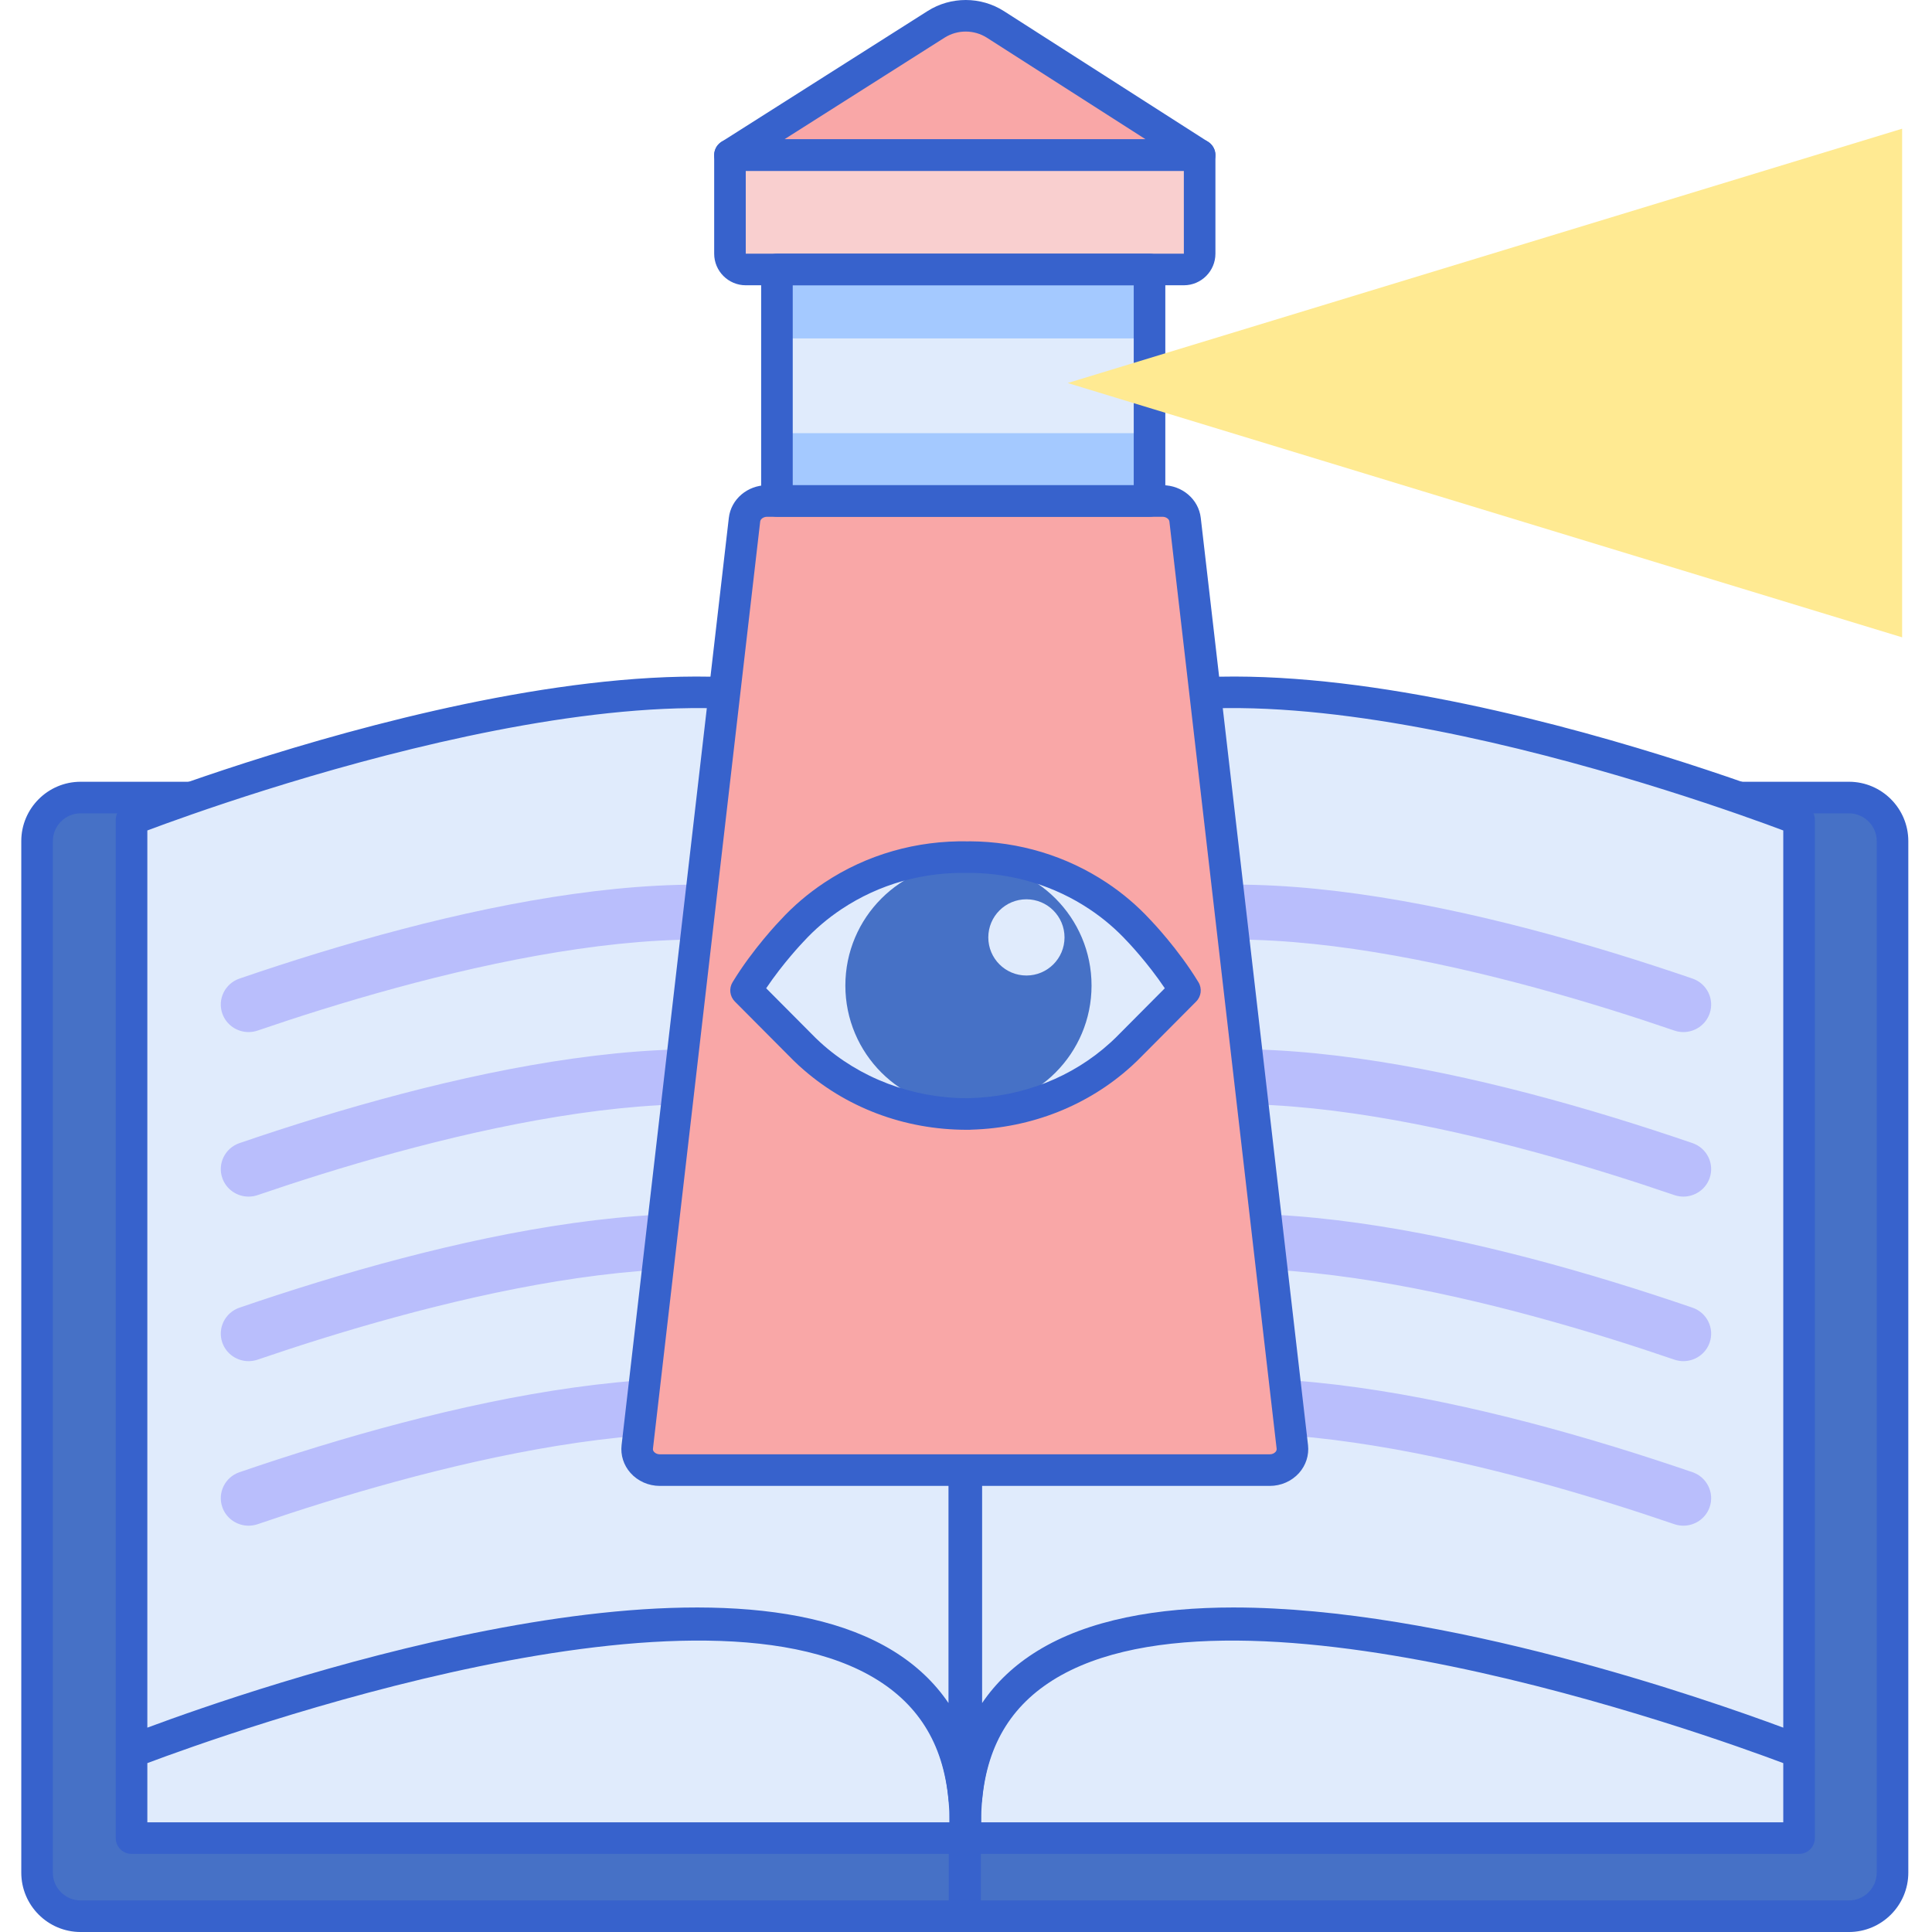 <svg height="489pt" viewBox="-5 0 489 489.389" width="489pt" xmlns="http://www.w3.org/2000/svg"><path d="m239.133 485.391h-223.902c-6.094 0-11.035-4.945-11.035-11.039v-261.289c0-6.098 4.941-11.039 11.035-11.039h223.902zm0 0" fill="#4671c6"/><path d="m463.156 485.391h-223.898v-283.367h223.898c6.098 0 11.039 4.941 11.039 11.039v261.289c0 6.094-4.941 11.039-11.039 11.039zm0 0" fill="#4671c6"/><path d="m239.133 489.391h-223.902c-8.289 0-15.035-6.746-15.035-15.039v-261.289c0-8.293 6.746-15.039 15.035-15.039h223.902c2.211 0 4 1.793 4 4v283.367c0 2.207-1.789 4-4 4zm-223.902-283.367c-3.879 0-7.035 3.156-7.035 7.039v261.289c0 3.879 3.156 7.039 7.035 7.039h219.902v-275.367zm0 0" fill="#3762cc"/><path d="m463.156 489.391h-223.898c-2.211 0-4-1.793-4-4v-283.367c0-2.207 1.789-4 4-4h223.898c8.293 0 15.039 6.746 15.039 15.039v261.289c0 8.293-6.746 15.039-15.039 15.039zm-219.898-8h219.898c3.879 0 7.039-3.16 7.039-7.039v-261.289c0-3.883-3.156-7.039-7.039-7.039h-219.898zm0 0" fill="#3762cc"/><path d="m28.129 443.855s216.309-85.371 211.102 21.75h-211.102zm0 0" fill="#e0ebfc"/><path d="m239.066 219.715v-3.176h-.391c-12.57-87.055-210.547-8.93-210.547-8.93v235.82s202.762-80.023 210.938 12.105v-226.18h.164c.168-3.406.105-6.613-.164-9.641zm0 0" fill="#e0ebfc"/><path d="m450.52 443.855v21.75h-211.102c-5.207-107.121 211.102-21.75 211.102-21.75zm0 0" fill="#e0ebfc"/><path d="m239.586 219.715v-3.176h.391c12.566-87.055 210.543-8.93 210.543-8.93v235.82s-202.758-80.023-210.934 12.105v-226.18h-.168c-.164-3.406-.102-6.613.168-9.641zm0 0" fill="#e0ebfc"/><path d="m239.23 469.605h-211.102c-2.207 0-4-1.789-4-4v-21.75c0-1.641 1.004-3.117 2.535-3.719 5.914-2.332 145.461-56.746 197.371-19.551 13.719 9.828 20.176 25.039 19.195 45.215-.105 2.133-1.863 3.805-4 3.805zm-207.102-8h203.199c-.039-15.551-5.277-26.867-15.949-34.516-44.777-32.09-168 12.285-187.25 19.52zm0 0" fill="#3762cc"/><path d="m239.062 459.535c-2.059 0-3.797-1.574-3.98-3.645-1.242-13.984-7.184-24.074-18.164-30.859-50.602-31.246-185.961 21.582-187.32 22.121-1.23.488-2.625.332-3.719-.414-1.094-.746-1.75-1.984-1.75-3.309v-235.824c0-1.641 1.004-3.117 2.531-3.719 5.629-2.219 138.402-54 193.176-22.223 12.441 7.219 20.012 18.184 22.527 32.609.441.645.699 1.426.699 2.266v3c.277 3.199.332 6.562.164 10.012-.016.328-.07.648-.164.953v225.035c0 2.141-1.684 3.902-3.82 3.996-.059 0-.121 0-.18 0zm-206.934-249.176v227.266c26.66-9.918 140.465-49.359 188.992-19.398 5.758 3.555 10.414 7.957 13.945 13.168v-202.039c0-.453.074-.895.215-1.301.094-2.758.023-5.441-.199-7.984-.012-.121-.02-.238-.02-.355v-1.445c-.172-.359-.289-.75-.352-1.16-1.859-12.898-8.039-22.23-18.887-28.523-47.492-27.562-164.938 14.727-183.695 21.773zm207.102 18.996h.023zm0 0" fill="#3762cc"/><path d="m450.52 469.605h-211.102c-2.137 0-3.895-1.672-3.996-3.805-.98-20.176 5.477-35.391 19.191-45.215 51.918-37.191 191.461 17.219 197.375 19.551 1.527.602 2.531 2.078 2.531 3.719v21.75c0 2.211-1.793 4-4 4zm-207.195-8h203.195v-14.996c-19.246-7.238-142.469-51.605-187.246-19.52-10.672 7.648-15.91 18.965-15.949 34.516zm0 0" fill="#3762cc"/><path d="m239.586 459.535c-.059 0-.121 0-.18-.004-2.137-.094-3.824-1.855-3.824-3.996v-225.066c-.09-.293-.145-.602-.16-.918-.168-3.441-.117-6.809.16-10.012v-3c0-.84.258-1.617.703-2.262 2.512-14.426 10.082-25.391 22.523-32.609 54.77-31.789 187.547 20 193.18 22.223 1.527.602 2.531 2.074 2.531 3.719v235.82c0 1.324-.656 2.562-1.75 3.309-1.098.746-2.488.898-3.719.414-1.363-.539-136.734-53.359-187.324-22.117-10.977 6.781-16.918 16.875-18.156 30.855-.188 2.07-1.922 3.645-3.984 3.645zm67.754-52.348c53.176 0 119.625 23.164 139.18 30.438v-227.266c-18.742-7.043-136.191-49.34-183.695-21.773-10.852 6.293-17.027 15.625-18.891 28.523-.059.41-.176.801-.348 1.156v1.449c0 .117-.008.234-.016.355-.23 2.566-.297 5.266-.203 8.039.141.391.215.812.215 1.246v202.039c3.531-5.211 8.184-9.609 13.945-13.164 12.93-7.988 30.496-11.043 49.812-11.043zm-67.754-187.473h.02zm0 0" fill="#3762cc"/><g fill="#b9befc"><path d="m57.77 261.43c-2.914 0-5.641-1.809-6.648-4.688-1.27-3.637.676-7.605 4.348-8.863 51.312-17.574 120.816-34.492 160.57-15.289 3.492 1.688 4.941 5.859 3.238 9.316s-5.914 4.891-9.41 3.207c-37.277-18.016-109.855 2.25-149.797 15.934-.762.262-1.539.383-2.301.383zm0 0"/><path d="m57.77 303.109c-2.914 0-5.641-1.809-6.648-4.691-1.27-3.637.676-7.602 4.348-8.859 51.312-17.574 120.816-34.496 160.57-15.289 3.492 1.688 4.941 5.855 3.238 9.316-1.703 3.453-5.914 4.891-9.41 3.203-37.277-18.012-109.855 2.254-149.797 15.938-.762.258-1.539.383-2.301.383zm0 0"/><path d="m57.77 344.789c-2.914 0-5.641-1.809-6.648-4.691-1.27-3.637.676-7.602 4.348-8.859 51.312-17.578 120.816-34.496 160.57-15.293 3.492 1.691 4.941 5.859 3.238 9.316s-5.914 4.895-9.41 3.207c-37.277-18.016-109.855 2.254-149.797 15.938-.762.258-1.539.383-2.301.383zm0 0"/><path d="m57.77 386.469c-2.914 0-5.641-1.809-6.648-4.691-1.27-3.633.676-7.602 4.348-8.859 51.312-17.578 120.816-34.496 160.57-15.289 3.492 1.688 4.941 5.859 3.238 9.316-1.703 3.457-5.914 4.891-9.41 3.207-37.277-18.016-109.855 2.25-149.797 15.934-.762.258-1.539.383-2.301.383zm0 0"/><path d="m421.215 261.43c-.762 0-1.539-.121-2.297-.387-39.945-13.68-112.52-33.945-149.801-15.934-3.492 1.684-7.703.25-9.406-3.207-1.703-3.457-.258-7.629 3.238-9.316 39.75-19.207 109.262-2.285 160.566 15.289 3.672 1.262 5.621 5.227 4.352 8.863-1.008 2.883-3.734 4.691-6.652 4.691zm0 0"/><path d="m421.215 303.109c-.762 0-1.539-.125-2.297-.387-39.945-13.684-112.52-33.949-149.801-15.938-3.492 1.691-7.703.254-9.406-3.203-1.703-3.461-.258-7.629 3.238-9.316 39.75-19.207 109.262-2.285 160.566 15.289 3.672 1.258 5.621 5.227 4.352 8.859-1.008 2.887-3.734 4.695-6.652 4.695zm0 0"/><path d="m421.215 344.789c-.762 0-1.539-.125-2.297-.387-39.945-13.684-112.516-33.949-149.801-15.938-3.492 1.688-7.703.254-9.406-3.203-1.703-3.457-.258-7.629 3.238-9.316 39.746-19.207 109.258-2.289 160.566 15.293 3.672 1.258 5.621 5.223 4.352 8.859-1.008 2.883-3.734 4.691-6.652 4.691zm0 0"/><path d="m421.215 386.469c-.762 0-1.539-.125-2.297-.387-39.945-13.68-112.52-33.945-149.801-15.934-3.492 1.688-7.703.25-9.406-3.207-1.703-3.457-.258-7.629 3.238-9.316 39.75-19.207 109.262-2.285 160.566 15.289 3.672 1.258 5.621 5.227 4.352 8.859-1.008 2.887-3.734 4.695-6.652 4.695zm0 0"/></g><path d="m191.609 68.262h94.383v58.641h-94.383zm0 0" fill="#a4c9ff"/><path d="m294.68 68.262h-110.969c-2.211 0-4-1.789-4-4v-24.969h118.969v24.969c0 2.207-1.793 4-4 4zm0 0" fill="#f9cfcf"/><path d="m294.996 131.648c-.312-2.699-2.781-4.746-5.723-4.746h-100.156c-2.941 0-5.41 2.047-5.723 4.746l-27.168 234.863c-.363 3.141 2.305 5.879 5.723 5.879h154.488c3.422 0 6.086-2.738 5.723-5.879zm0 0" fill="#f9a7a7"/><path d="m298.68 39.293h-118.969l52.215-33.125c4.594-2.914 10.461-2.902 15.047.031zm0 0" fill="#f9a7a7"/><path d="m191.609 85.723h94.383v24h-94.383zm0 0" fill="#e0ebfc"/><path d="m285.988 130.902h-94.379c-2.207 0-4-1.793-4-4v-58.641c0-2.207 1.793-4 4-4h94.379c2.207 0 4 1.793 4 4v58.641c0 2.207-1.789 4-4 4zm-90.379-8h86.379v-50.641h-86.379zm0 0" fill="#3762cc"/><path d="m294.68 72.262h-110.969c-4.414 0-8-3.59-8-8v-24.969c0-2.207 1.793-4 4-4h118.969c2.207 0 4 1.793 4 4v24.969c0 4.41-3.586 8-8 8zm-110.969-28.969v20.969h110.973l-.004-20.969zm0 0" fill="#3762cc"/><path d="m298.68 43.293h-118.969c-1.781 0-3.344-1.176-3.84-2.883-.5-1.707.195-3.539 1.699-4.492l52.211-33.129c5.887-3.73 13.477-3.719 19.348.039l51.707 33.098c1.496.957 2.184 2.785 1.684 4.492-.5 1.703-2.062 2.875-3.84 2.875zm-105.199-8h91.531l-40.199-25.727c-3.262-2.086-7.477-2.094-10.746-.023zm0 0" fill="#3762cc"/><path d="m316.441 376.391h-154.488c-2.867 0-5.578-1.199-7.434-3.281-1.734-1.941-2.559-4.516-2.262-7.055l27.164-234.867c.543-4.723 4.711-8.285 9.695-8.285h100.156c4.98 0 9.148 3.559 9.695 8.285l27.168 234.867c.293 2.539-.531 5.109-2.262 7.055-1.859 2.082-4.57 3.281-7.434 3.281zm-127.324-245.488c-.891 0-1.672.539-1.75 1.203l-27.164 234.867c-.035.289.062.562.289.812.34.383.871.602 1.457.602h154.488c.59 0 1.121-.219 1.461-.602.223-.25.32-.523.289-.812l-27.164-234.863c-.078-.668-.863-1.207-1.75-1.207zm0 0" fill="#3762cc"/><path d="m283.367 235.832v.004c-3.012-3.293-6.492-6.297-10.434-8.91-9.902-6.574-21.238-9.754-32.48-9.82v.027c-11.941-.355-24.102 2.797-34.641 9.793-3.941 2.613-7.422 5.617-10.434 8.91v-.004s-6.656 6.906-11.59 15.047l13.598 13.668c.82.855 1.668 1.676 2.539 2.469.008.008.012.016.02.023v-.004c11.047 10.086 25.711 15.32 40.512 15.145v-.016c14.059-.332 27.84-5.535 38.344-15.129v.004c.008-.008.016-.016.023-.023.867-.793 1.715-1.613 2.539-2.469l13.598-13.668c-4.938-8.141-11.594-15.047-11.594-15.047zm0 0" fill="#e0ebfc"/><path d="m271.301 249.645c0 17.219-13.961 31.18-31.18 31.18-17.223 0-31.18-13.961-31.18-31.18s13.957-31.18 31.18-31.18c17.219 0 31.18 13.961 31.18 31.18zm0 0" fill="#4671c6"/><path d="m239.707 286.184c-15.891 0-30.883-5.691-42.324-16.074-.086-.07-.168-.145-.25-.223-.898-.828-1.777-1.68-2.625-2.562l-13.555-13.625c-1.297-1.301-1.539-3.324-.586-4.891 5.109-8.43 11.848-15.457 12.133-15.75 3.23-3.527 6.988-6.734 11.102-9.465 10.781-7.156 23.406-10.75 36.516-10.473.121-.008.234-.016.363-.012 12.453.07 24.441 3.699 34.668 10.484 4.086 2.711 7.82 5.895 11.102 9.465h.004c.281.293 7.02 7.32 12.125 15.75.957 1.57.715 3.59-.582 4.891l-13.598 13.672c-.809.836-1.684 1.688-2.582 2.512-.082.082-.164.156-.254.23-10.922 9.91-25.27 15.598-40.457 16.039-.133.016-.266.023-.398.027-.266 0-.535.004-.801.004zm-37.121-22.152c.02.016.039.035.055.051 9.836 8.98 23.324 14.098 37.105 14.098h.332c.094-.008.188-.012.281-.016 13.453-.316 26.148-5.32 35.746-14.082.039-.039.078-.07.117-.102.836-.777 1.559-1.48 2.258-2.207l11.379-11.441c-4.348-6.48-9.316-11.668-9.371-11.727-.027-.02-.047-.047-.07-.07-2.863-3.121-6.125-5.91-9.695-8.277-8.809-5.848-19.125-9.004-29.863-9.148-.176.02-.348.027-.523.02-11.605-.34-22.793 2.809-32.312 9.129-3.578 2.371-6.84 5.156-9.695 8.277-.031.031-.062.062-.09.094-.184.191-5.074 5.332-9.355 11.703l11.336 11.395c.801.828 1.574 1.578 2.367 2.305zm0 0" fill="#3762cc"/><path d="m264.457 237.453c0 5.332-4.324 9.652-9.656 9.652s-9.652-4.32-9.652-9.652 4.32-9.656 9.652-9.656 9.656 4.324 9.656 9.656zm0 0" fill="#e0ebfc"/><path d="m476.629 32.602v128.84l-211.359-64.418zm0 0" fill="#ffea92"/></svg>